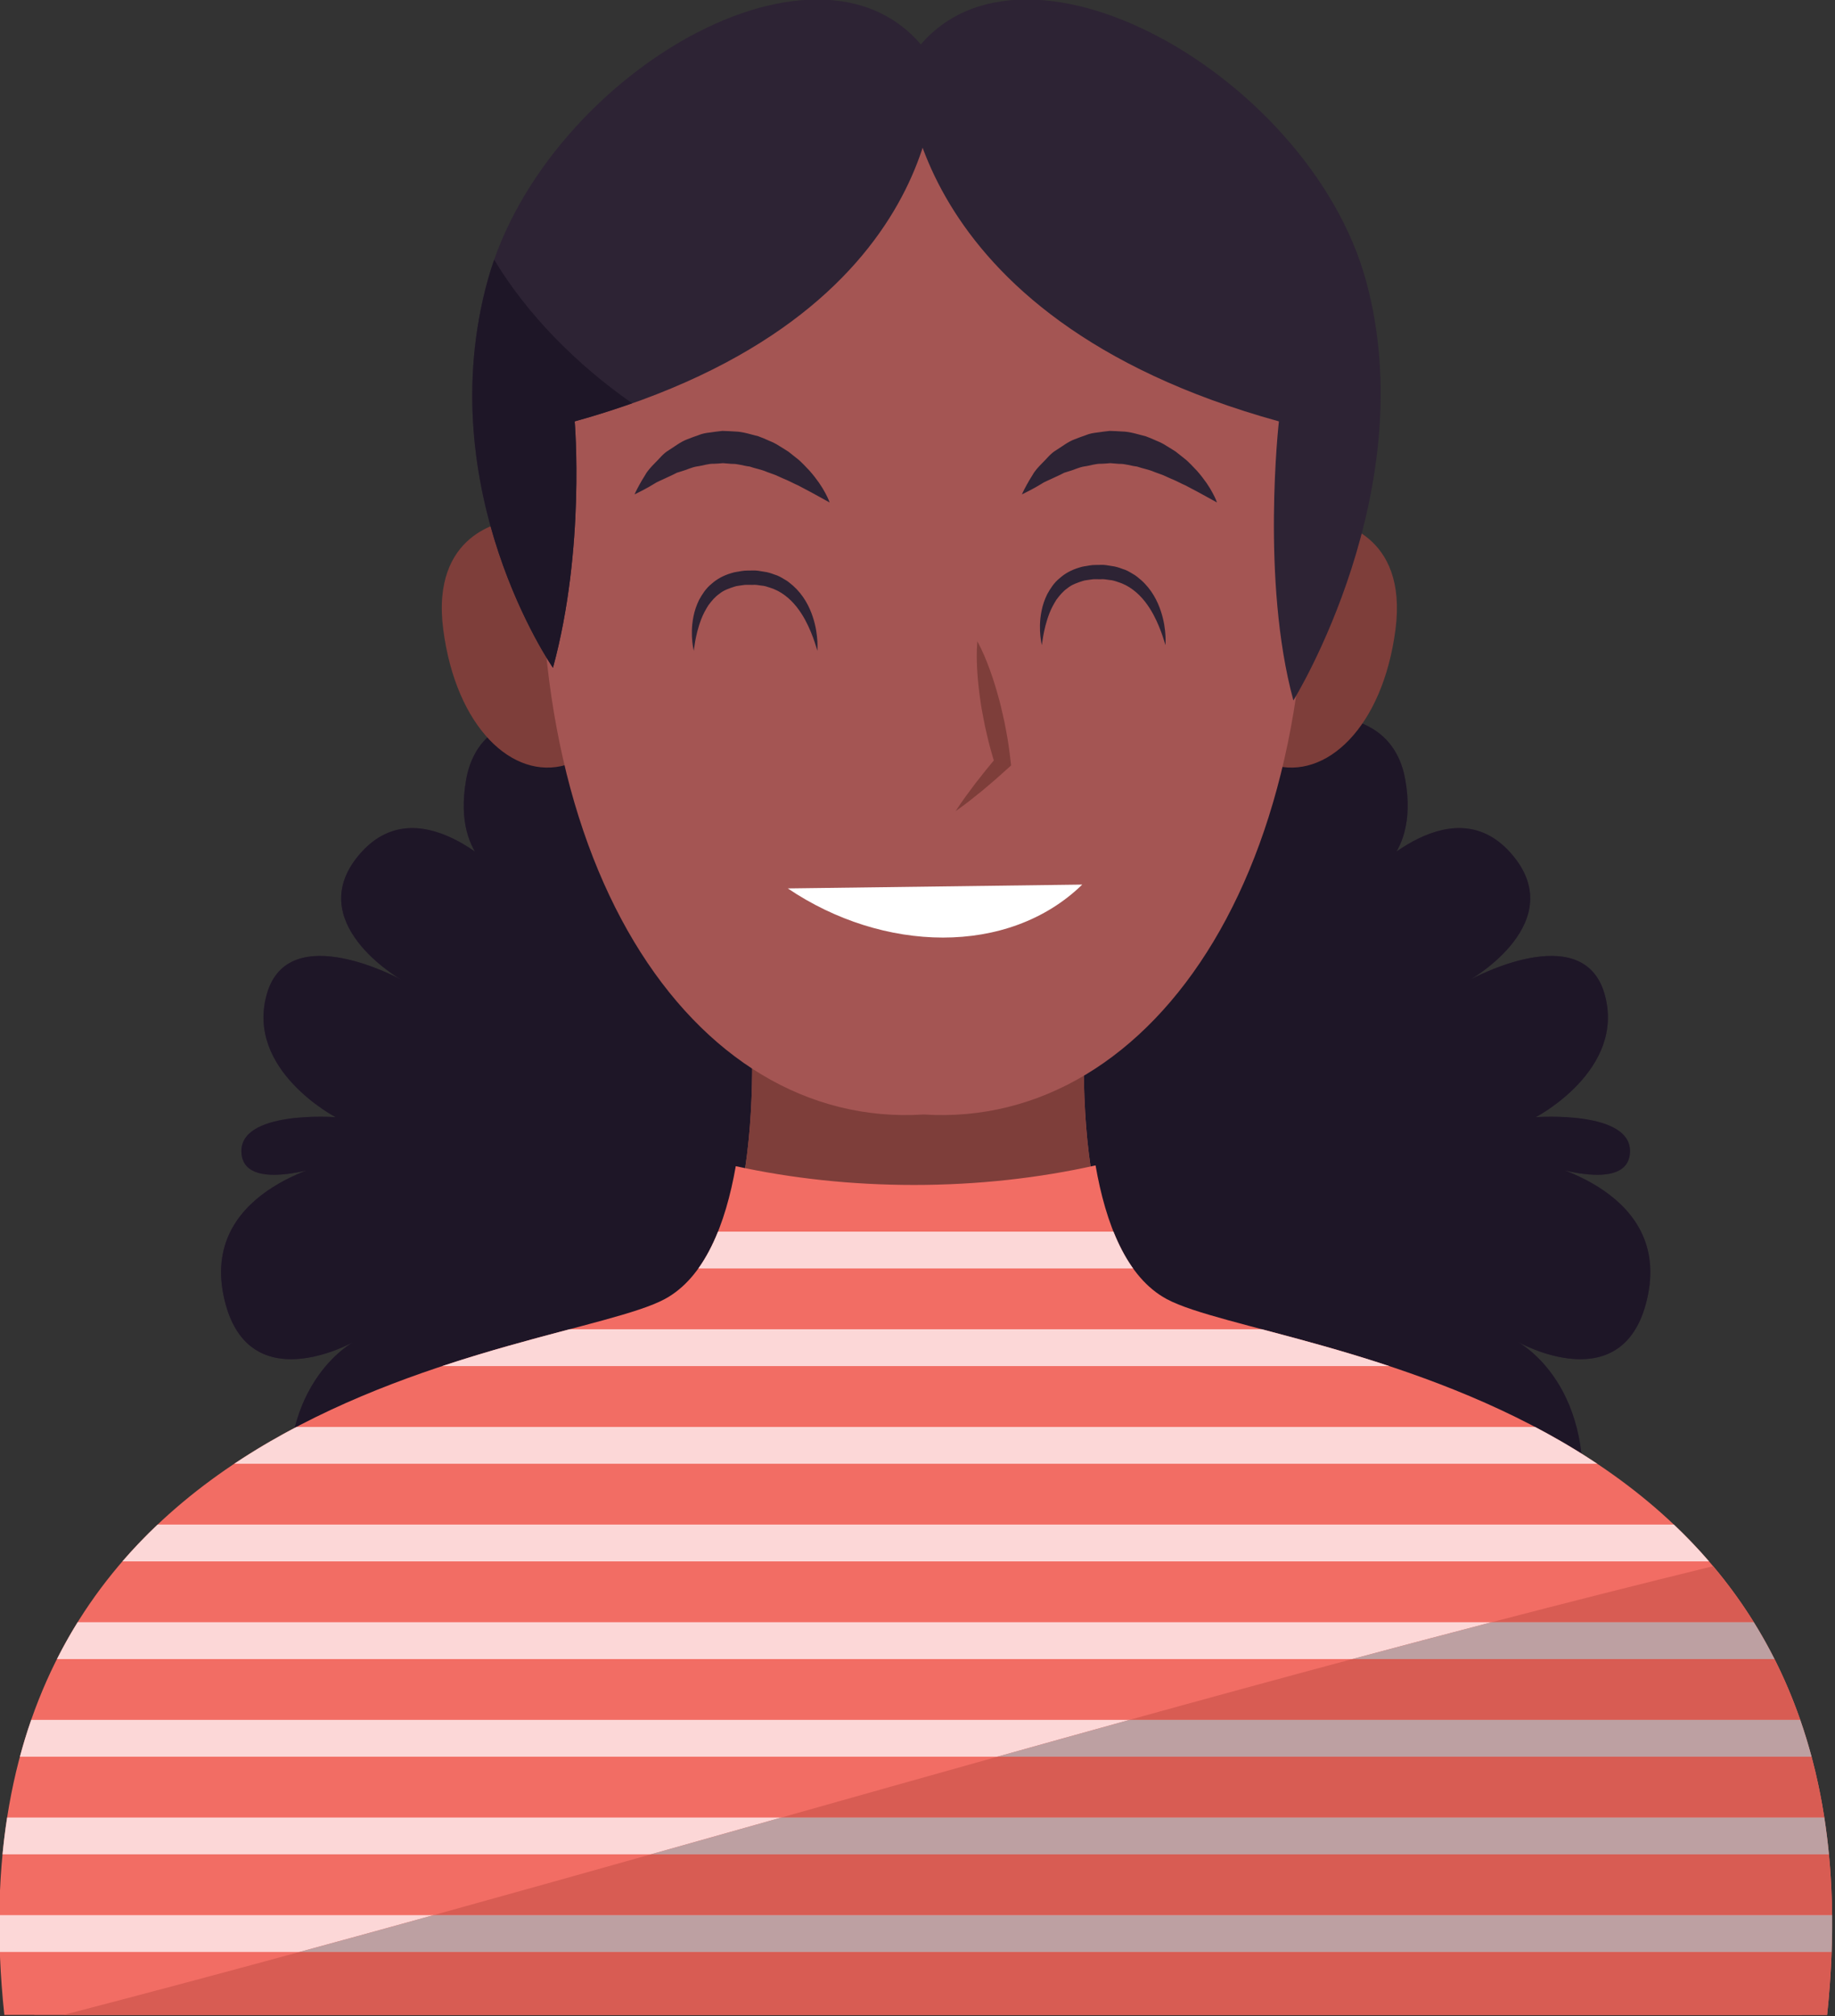 <?xml version="1.0" encoding="UTF-8" standalone="no"?>
<!DOCTYPE svg PUBLIC "-//W3C//DTD SVG 1.1//EN" "http://www.w3.org/Graphics/SVG/1.1/DTD/svg11.dtd">
<svg width="100%" height="100%" viewBox="0 0 847 930" version="1.1" xmlns="http://www.w3.org/2000/svg" xmlns:xlink="http://www.w3.org/1999/xlink" xml:space="preserve" xmlns:serif="http://www.serif.com/" style="fill-rule:evenodd;clip-rule:evenodd;stroke-linejoin:round;stroke-miterlimit:2;">
    <rect x="0" y="0" width="847" height="930" fill="#333333" stroke="none"/>
    <g transform="matrix(1.333,0,0,1.333,-1892.61,-1359)">
        <g transform="matrix(4.167,0,0,4.167,0,0)">
            <path d="M388.784,304.337C388.784,304.337 380.659,302.531 379.455,309.453C378.251,316.375 383.066,317.88 383.066,317.88C383.066,317.88 375.843,309.754 370.727,315.472C365.61,321.191 374.037,326.006 374.037,326.006C374.037,326.006 364.708,320.89 362.902,327.21C361.096,333.53 368.62,337.443 368.62,337.443C368.62,337.443 360.494,336.841 360.795,340.452C361.096,344.064 368.921,341.054 368.921,341.054C368.921,341.054 357.485,343.161 359.29,352.19C361.096,361.218 370.125,356.102 370.125,356.102C370.125,356.102 363.203,359.714 365.009,371.15C366.814,382.586 418.278,359.413 418.278,359.413L419.181,328.414L388.784,304.337Z" style="fill:rgb(45,35,52);fill-rule:nonzero;"/>
        </g>
        <g transform="matrix(4.167,0,0,4.167,0,0)">
            <path d="M448.181,304.337C448.181,304.337 456.307,302.531 457.511,309.453C458.715,316.375 453.899,317.88 453.899,317.88C453.899,317.88 461.122,309.754 466.239,315.472C471.355,321.191 462.928,326.006 462.928,326.006C462.928,326.006 472.258,320.89 474.064,327.21C475.87,333.53 468.345,337.443 468.345,337.443C468.345,337.443 476.471,336.841 476.171,340.452C475.87,344.064 468.044,341.054 468.044,341.054C468.044,341.054 479.481,343.161 477.675,352.19C475.87,361.218 466.841,356.102 466.841,356.102C466.841,356.102 473.763,359.714 471.957,371.15C470.151,382.586 418.687,359.413 418.687,359.413L417.784,328.414L448.181,304.337Z" style="fill:rgb(45,35,52);fill-rule:nonzero;"/>
        </g>
        <g transform="matrix(4.167,0,0,4.167,0,0)">
            <path d="M388.784,304.337C388.784,304.337 380.659,302.531 379.455,309.453C378.251,316.375 383.066,317.88 383.066,317.88C383.066,317.88 375.843,309.754 370.727,315.472C365.61,321.191 374.037,326.006 374.037,326.006C374.037,326.006 364.708,320.89 362.902,327.21C361.096,333.53 368.62,337.443 368.62,337.443C368.62,337.443 360.494,336.841 360.795,340.452C361.096,344.064 368.921,341.054 368.921,341.054C368.921,341.054 357.485,343.161 359.29,352.19C361.096,361.218 370.125,356.102 370.125,356.102C370.125,356.102 363.203,359.714 365.009,371.15C366.814,382.586 418.278,359.413 418.278,359.413L419.181,328.414L388.784,304.337Z" style="fill:rgb(30,22,39);fill-rule:nonzero;"/>
        </g>
        <g transform="matrix(4.167,0,0,4.167,0,0)">
            <path d="M448.181,304.337C448.181,304.337 456.307,302.531 457.511,309.453C458.715,316.375 453.899,317.88 453.899,317.88C453.899,317.88 461.122,309.754 466.239,315.472C471.355,321.191 462.928,326.006 462.928,326.006C462.928,326.006 472.258,320.89 474.064,327.21C475.87,333.53 468.345,337.443 468.345,337.443C468.345,337.443 476.471,336.841 476.171,340.452C475.87,344.064 468.044,341.054 468.044,341.054C468.044,341.054 479.481,343.161 477.675,352.19C475.87,361.218 466.841,356.102 466.841,356.102C466.841,356.102 473.763,359.714 471.957,371.15C470.151,382.586 418.687,359.413 418.687,359.413L417.784,328.414L448.181,304.337Z" style="fill:rgb(30,22,39);fill-rule:nonzero;"/>
        </g>
        <g transform="matrix(4.167,0,0,4.167,0,0)">
            <path d="M437.243,353.397C428.761,348.771 431.074,326.406 431.074,326.406L418.371,327.225L418.371,326.409L417.012,326.817L415.652,326.409L415.652,327.225L402.95,326.406C402.95,326.406 405.263,348.771 396.781,353.397C388.299,358.024 338.178,360.337 343.576,412L490.448,412C495.846,360.337 445.725,358.024 437.243,353.397Z" style="fill:rgb(164,85,83);fill-rule:nonzero;"/>
        </g>
        <g transform="matrix(4.167,0,0,4.167,0,0)">
            <path d="M401.169,347.628C411.315,346.116 421.455,344.555 431.588,342.947C430.163,335.236 431.074,326.406 431.074,326.406L418.371,327.225L418.371,326.409L417.012,326.817L415.652,326.409L415.652,327.225L402.949,326.406C402.949,326.406 404.289,339.401 401.169,347.628Z" style="fill:rgb(126,62,58);fill-rule:nonzero;"/>
        </g>
        <g transform="matrix(4.167,0,0,4.167,0,0)">
            <path d="M437.688,352.555C434.319,350.747 432.605,346.27 431.767,341.449C427.074,342.497 421.991,343.074 416.679,343.074C411.473,343.074 406.485,342.522 401.869,341.514C401.027,346.31 399.313,350.755 395.959,352.555C387.212,357.248 335.522,359.594 341.088,412L492.559,412C498.126,359.594 446.436,357.248 437.688,352.555Z" style="fill:rgb(242,109,100);fill-rule:nonzero;"/>
            <clipPath id="_clip1">
                <path d="M437.688,352.555C434.319,350.747 432.605,346.27 431.767,341.449C427.074,342.497 421.991,343.074 416.679,343.074C411.473,343.074 406.485,342.522 401.869,341.514C401.027,346.31 399.313,350.755 395.959,352.555C387.212,357.248 335.522,359.594 341.088,412L492.559,412C498.126,359.594 446.436,357.248 437.688,352.555Z" clip-rule="nonzero"/>
            </clipPath>
            <g clip-path="url(#_clip1)">
                <path d="M434.888,350.008L398.76,350.008C399.402,349.113 399.941,348.078 400.393,346.949L433.255,346.949C433.707,348.078 434.246,349.113 434.888,350.008Z" style="fill:rgb(252,215,215);fill-rule:nonzero;"/>
                <path d="M456.178,358.117L377.47,358.117C381.343,356.833 384.982,355.871 388.053,355.059L445.594,355.059C448.665,355.871 452.304,356.833 456.178,358.117Z" style="fill:rgb(252,215,215);fill-rule:nonzero;"/>
                <path d="M473.453,366.227L360.194,366.227C361.879,365.104 363.61,364.088 365.359,363.168L468.288,363.168C470.037,364.088 471.769,365.104 473.453,366.227Z" style="fill:rgb(252,215,215);fill-rule:nonzero;"/>
                <path d="M482.748,374.336L350.899,374.336C351.832,373.256 352.809,372.239 353.824,371.278L479.823,371.278C480.838,372.239 481.815,373.256 482.748,374.336Z" style="fill:rgb(252,215,215);fill-rule:nonzero;"/>
                <path d="M488.187,382.446C487.65,381.385 487.076,380.365 486.468,379.387C487.077,380.367 487.65,381.383 488.187,382.446ZM453.111,382.446L345.461,382.446C345.998,381.383 346.57,380.367 347.179,379.387L464.683,379.387C460.822,380.392 456.965,381.413 453.111,382.446Z" style="fill:rgb(252,215,215);fill-rule:nonzero;"/>
                <path d="M491.266,390.555C490.984,389.504 490.67,388.484 490.326,387.497C490.67,388.485 490.984,389.504 491.266,390.555ZM423.615,390.555L342.382,390.555C342.664,389.504 342.977,388.485 343.321,387.497L434.592,387.497C430.932,388.51 427.272,389.531 423.615,390.555Z" style="fill:rgb(252,215,215);fill-rule:nonzero;"/>
                <path d="M492.71,398.665C492.609,397.62 492.481,396.6 492.327,395.606C492.481,396.6 492.609,397.62 492.71,398.665ZM394.821,398.665L340.937,398.665C341.038,397.62 341.166,396.6 341.321,395.606L405.669,395.606C402.052,396.627 398.438,397.647 394.821,398.665Z" style="fill:rgb(252,215,215);fill-rule:nonzero;"/>
                <path d="M492.934,406.774C492.971,405.734 492.984,404.714 492.974,403.716C492.976,403.942 492.977,404.168 492.977,404.397C492.977,405.176 492.963,405.969 492.934,406.774ZM365.619,406.774L340.713,406.774C340.684,405.969 340.67,405.176 340.67,404.397C340.67,404.168 340.671,403.942 340.673,403.716L376.752,403.716C373.042,404.744 369.334,405.763 365.619,406.774Z" style="fill:rgb(252,215,215);fill-rule:nonzero;"/>
            </g>
        </g>
        <g transform="matrix(4.167,0,0,4.167,0,0)">
            <path d="M490.448,412L346.011,412L490.448,412Z" style="fill:rgb(122,66,67);fill-rule:nonzero;"/>
        </g>
        <g transform="matrix(4.167,0,0,4.167,0,0)">
            <path d="M492.559,412L346.011,412C352.556,410.298 359.093,408.551 365.619,406.774L492.934,406.774C492.874,408.459 492.75,410.199 492.559,412ZM492.974,403.716L376.752,403.716C382.778,402.047 388.802,400.359 394.821,398.665L492.71,398.665C492.866,400.285 492.956,401.968 492.974,403.716ZM492.327,395.606L405.669,395.606C411.65,393.919 417.631,392.231 423.615,390.555L491.266,390.555C491.697,392.162 492.053,393.844 492.327,395.606ZM490.326,387.497L434.592,387.497C440.759,385.789 446.931,384.102 453.111,382.446L488.187,382.446C488.989,384.032 489.706,385.714 490.326,387.497ZM486.468,379.387L464.683,379.387C470.807,377.793 476.94,376.238 483.087,374.733C484.3,376.174 485.433,377.722 486.468,379.387Z" style="fill:rgb(216,92,83);fill-rule:nonzero;"/>
        </g>
        <g transform="matrix(4.167,0,0,4.167,0,0)">
            <path d="M488.187,382.446L453.111,382.446C456.965,381.413 460.822,380.392 464.683,379.387L486.468,379.387C487.076,380.365 487.65,381.385 488.187,382.446Z" style="fill:rgb(189,160,162);fill-rule:nonzero;"/>
        </g>
        <g transform="matrix(4.167,0,0,4.167,0,0)">
            <path d="M491.266,390.555L423.615,390.555C427.272,389.531 430.932,388.51 434.592,387.497L490.326,387.497C490.67,388.484 490.984,389.504 491.266,390.555Z" style="fill:rgb(189,160,162);fill-rule:nonzero;"/>
        </g>
        <g transform="matrix(4.167,0,0,4.167,0,0)">
            <path d="M492.71,398.665L394.821,398.665C398.438,397.647 402.052,396.627 405.669,395.606L492.327,395.606C492.481,396.6 492.609,397.62 492.71,398.665Z" style="fill:rgb(189,160,162);fill-rule:nonzero;"/>
        </g>
        <g transform="matrix(4.167,0,0,4.167,0,0)">
            <path d="M492.934,406.774L365.619,406.774C369.334,405.763 373.042,404.744 376.752,403.716L492.974,403.716C492.984,404.714 492.971,405.734 492.934,406.774Z" style="fill:rgb(189,160,162);fill-rule:nonzero;"/>
        </g>
        <g transform="matrix(4.167,0,0,4.167,0,0)">
            <path d="M392.175,293.67C389.676,285.917 383.758,287.712 383.204,287.899C382.623,287.967 376.506,288.875 377.563,296.953C378.626,305.078 383.341,309.482 387.761,308.188C392.311,307.467 394.689,301.47 392.175,293.67Z" style="fill:rgb(126,62,58);fill-rule:nonzero;"/>
        </g>
        <g transform="matrix(4.167,0,0,4.167,0,0)">
            <path d="M442.077,293.67C444.576,285.917 450.494,287.712 451.048,287.899C451.629,287.967 457.746,288.875 456.689,296.953C455.626,305.078 450.912,309.482 446.491,308.188C441.941,307.467 439.563,301.47 442.077,293.67Z" style="fill:rgb(126,62,58);fill-rule:nonzero;"/>
        </g>
        <g transform="matrix(4.167,0,0,4.167,0,0)">
            <path d="M386.112,281.925C389.209,247.934 415.05,249.838 417.487,250.094C419.924,249.838 445.765,247.934 448.862,281.925C451.977,316.118 436.747,338.449 417.487,337.221C398.227,338.449 382.997,316.118 386.112,281.925Z" style="fill:rgb(164,85,83);fill-rule:nonzero;"/>
        </g>
        <g transform="matrix(4.167,0,0,4.167,0,0)">
            <path d="M421.943,297.918C422.369,298.703 422.698,299.508 422.995,300.321C423.289,301.133 423.538,301.956 423.76,302.783C423.878,303.196 423.96,303.616 424.062,304.032C424.167,304.447 424.246,304.868 424.322,305.289C424.489,306.128 424.607,306.978 424.702,307.833L424.747,308.232L424.53,308.431C423.837,309.065 423.125,309.682 422.401,310.287C421.665,310.881 420.934,311.48 420.143,312.021C420.656,311.212 421.228,310.46 421.795,309.703C422.374,308.958 422.964,308.224 423.574,307.508L423.402,308.106C423.145,307.285 422.912,306.459 422.728,305.624C422.628,305.207 422.531,304.79 422.46,304.368C422.386,303.946 422.293,303.529 422.234,303.104C422.105,302.256 422.003,301.403 421.945,300.541C421.89,299.678 421.868,298.808 421.943,297.918Z" style="fill:rgb(126,62,58);fill-rule:nonzero;"/>
        </g>
        <g transform="matrix(4.167,0,0,4.167,0,0)">
            <path d="M430.661,318.127C424.509,324.107 414.088,323.776 406.195,318.446" style="fill:white;fill-rule:nonzero;"/>
        </g>
        <g transform="matrix(4.167,0,0,4.167,0,0)">
            <path d="M441.856,286.393C441.856,286.393 441.587,286.244 441.116,285.983C440.887,285.858 440.609,285.706 440.291,285.531C439.979,285.366 439.627,285.18 439.242,284.977C438.845,284.806 438.448,284.578 438.004,284.404C437.789,284.308 437.568,284.21 437.342,284.109C437.115,284.026 436.882,283.941 436.645,283.855C436.185,283.651 435.683,283.576 435.205,283.407C434.71,283.356 434.223,283.167 433.728,283.187L432.991,283.127C432.749,283.156 432.506,283.164 432.263,283.177C431.771,283.157 431.314,283.34 430.839,283.398C430.366,283.473 429.941,283.702 429.496,283.82L429.167,283.922L428.868,284.073C428.665,284.168 428.468,284.26 428.279,284.348C427.904,284.534 427.519,284.669 427.229,284.871C426.931,285.058 426.648,285.205 426.415,285.332C425.948,285.585 425.649,285.717 425.649,285.717C425.649,285.717 425.767,285.433 426.031,284.957C426.164,284.721 426.324,284.425 426.535,284.105C426.721,283.761 427.016,283.447 427.351,283.106C427.697,282.78 428.009,282.331 428.499,282.047C428.977,281.754 429.45,281.359 430.044,281.139C430.337,281.02 430.643,280.913 430.954,280.804C431.259,280.673 431.588,280.617 431.925,280.579C432.26,280.533 432.599,280.481 432.941,280.449C433.281,280.453 433.624,280.478 433.966,280.497C434.66,280.511 435.301,280.741 435.944,280.897C436.253,281.008 436.548,281.142 436.841,281.27C437.138,281.39 437.417,281.528 437.672,281.698C437.931,281.859 438.189,282.009 438.431,282.171C438.657,282.351 438.879,282.526 439.095,282.697C439.532,283.026 439.863,283.431 440.195,283.762C440.817,284.471 441.246,285.124 441.499,285.61C441.762,286.09 441.856,286.393 441.856,286.393Z" style="fill:rgb(45,35,52);fill-rule:nonzero;"/>
        </g>
        <g transform="matrix(4.167,0,0,4.167,0,0)">
            <path d="M409.667,286.393C409.667,286.393 409.398,286.244 408.927,285.983C408.698,285.858 408.421,285.706 408.102,285.531C407.79,285.366 407.438,285.18 407.053,284.977C406.656,284.806 406.26,284.578 405.815,284.404C405.6,284.308 405.379,284.21 405.154,284.109C404.926,284.026 404.693,283.941 404.456,283.855C403.996,283.651 403.494,283.576 403.017,283.407C402.521,283.356 402.034,283.167 401.539,283.187L400.802,283.127C400.56,283.156 400.317,283.164 400.074,283.177C399.582,283.157 399.125,283.34 398.65,283.398C398.177,283.473 397.752,283.702 397.307,283.82L396.979,283.922L396.679,284.073C396.476,284.168 396.279,284.26 396.09,284.348C395.715,284.534 395.33,284.669 395.04,284.871C394.742,285.058 394.459,285.205 394.227,285.332C393.759,285.585 393.46,285.717 393.46,285.717C393.46,285.717 393.579,285.433 393.842,284.957C393.975,284.721 394.135,284.425 394.346,284.105C394.532,283.761 394.827,283.447 395.162,283.106C395.508,282.78 395.82,282.331 396.31,282.047C396.788,281.754 397.261,281.359 397.855,281.139C398.148,281.02 398.454,280.913 398.765,280.804C399.07,280.673 399.4,280.617 399.736,280.579C400.071,280.533 400.41,280.481 400.752,280.449C401.093,280.453 401.435,280.478 401.777,280.497C402.471,280.511 403.112,280.741 403.755,280.897C404.064,281.008 404.359,281.142 404.652,281.27C404.949,281.39 405.229,281.528 405.483,281.698C405.743,281.859 406,282.009 406.242,282.171C406.469,282.351 406.69,282.526 406.906,282.697C407.344,283.026 407.675,283.431 408.006,283.762C408.628,284.471 409.057,285.124 409.31,285.61C409.573,286.09 409.667,286.393 409.667,286.393Z" style="fill:rgb(45,35,52);fill-rule:nonzero;"/>
        </g>
        <g transform="matrix(4.167,0,0,4.167,0,0)">
            <path d="M408.646,298.71C408.646,298.71 408.576,298.434 408.419,297.972C408.262,297.51 408.018,296.86 407.637,296.148C407.251,295.442 406.712,294.674 405.961,294.114C405.59,293.831 405.165,293.606 404.704,293.465C404.477,293.386 404.245,293.311 403.994,293.295C403.749,293.262 403.507,293.21 403.249,293.236C403.011,293.245 402.708,293.214 402.523,293.249C402.263,293.299 401.937,293.311 401.736,293.391C401.33,293.523 400.867,293.678 400.518,293.969C400.145,294.225 399.856,294.576 399.596,294.924C399.362,295.293 399.162,295.669 399.015,296.042C398.725,296.787 398.578,297.467 398.492,297.946C398.407,298.426 398.382,298.71 398.382,298.71C398.382,298.71 398.306,298.435 398.255,297.937C398.209,297.441 398.179,296.715 398.357,295.847C398.443,295.413 398.592,294.947 398.825,294.475C399.079,294.019 399.386,293.523 399.857,293.15C400.299,292.749 400.85,292.453 401.49,292.263C401.808,292.155 402.048,292.152 402.332,292.09C402.696,292.026 402.958,292.058 403.277,292.042C403.582,292.024 403.889,292.088 404.195,292.139C404.503,292.172 404.798,292.27 405.089,292.379C405.389,292.462 405.655,292.617 405.914,292.777C406.185,292.916 406.405,293.12 406.629,293.305C407.505,294.083 407.992,295.053 408.264,295.878C408.543,296.711 408.622,297.43 408.651,297.927C408.676,298.427 408.646,298.71 408.646,298.71Z" style="fill:rgb(45,35,52);fill-rule:nonzero;"/>
        </g>
        <g transform="matrix(4.167,0,0,4.167,0,0)">
            <path d="M437.572,298.243C437.572,298.243 437.502,297.967 437.345,297.505C437.188,297.044 436.944,296.393 436.563,295.681C436.177,294.976 435.638,294.207 434.886,293.648C434.516,293.365 434.091,293.14 433.63,292.999C433.402,292.919 433.171,292.844 432.92,292.828C432.675,292.795 432.432,292.744 432.175,292.769C431.937,292.779 431.634,292.748 431.449,292.783C431.189,292.832 430.863,292.845 430.662,292.924C430.256,293.056 429.793,293.211 429.444,293.502C429.07,293.758 428.782,294.109 428.522,294.457C428.288,294.826 428.087,295.202 427.941,295.575C427.651,296.321 427.504,297 427.418,297.479C427.333,297.959 427.308,298.243 427.308,298.243C427.308,298.243 427.232,297.969 427.181,297.471C427.134,296.975 427.105,296.248 427.283,295.381C427.369,294.947 427.517,294.48 427.751,294.009C428.005,293.552 428.312,293.057 428.783,292.684C429.225,292.282 429.776,291.987 430.416,291.797C430.733,291.688 430.973,291.685 431.258,291.624C431.622,291.56 431.884,291.592 432.203,291.575C432.507,291.558 432.815,291.622 433.121,291.672C433.429,291.705 433.724,291.803 434.015,291.913C434.314,291.996 434.581,292.151 434.84,292.311C435.111,292.449 435.33,292.654 435.555,292.839C436.431,293.616 436.918,294.586 437.19,295.412C437.469,296.244 437.548,296.964 437.577,297.461C437.602,297.96 437.572,298.243 437.572,298.243Z" style="fill:rgb(45,35,52);fill-rule:nonzero;"/>
        </g>
        <g transform="matrix(4.167,0,0,4.167,0,0)">
            <path d="M418.488,250.094C418.488,250.094 420.084,270.93 388.483,279.658C388.483,279.658 389.386,290.192 386.678,300.124C386.678,300.124 376.445,285.376 381.26,267.921C386.076,250.465 410.473,236.481 418.488,250.094Z" style="fill:rgb(45,35,52);fill-rule:nonzero;"/>
        </g>
        <g transform="matrix(4.167,0,0,4.167,0,0)">
            <path d="M415.998,250.094C415.998,250.094 415.402,270.93 447.003,279.658C447.003,279.658 445.498,292.9 448.207,302.832C448.207,302.832 459.041,285.376 454.226,267.921C449.411,250.465 424.013,236.481 415.998,250.094Z" style="fill:rgb(45,35,52);fill-rule:nonzero;"/>
        </g>
        <g transform="matrix(4.167,0,0,4.167,0,0)">
            <path d="M393.258,278.152C388.647,274.938 384.543,270.799 381.793,266.231C381.596,266.79 381.417,267.353 381.26,267.921C376.445,285.376 386.678,300.124 386.678,300.124C389.386,290.192 388.483,279.658 388.483,279.658C390.174,279.191 391.751,278.683 393.258,278.152Z" style="fill:rgb(30,22,39);fill-rule:nonzero;"/>
        </g>
    </g>
</svg>
